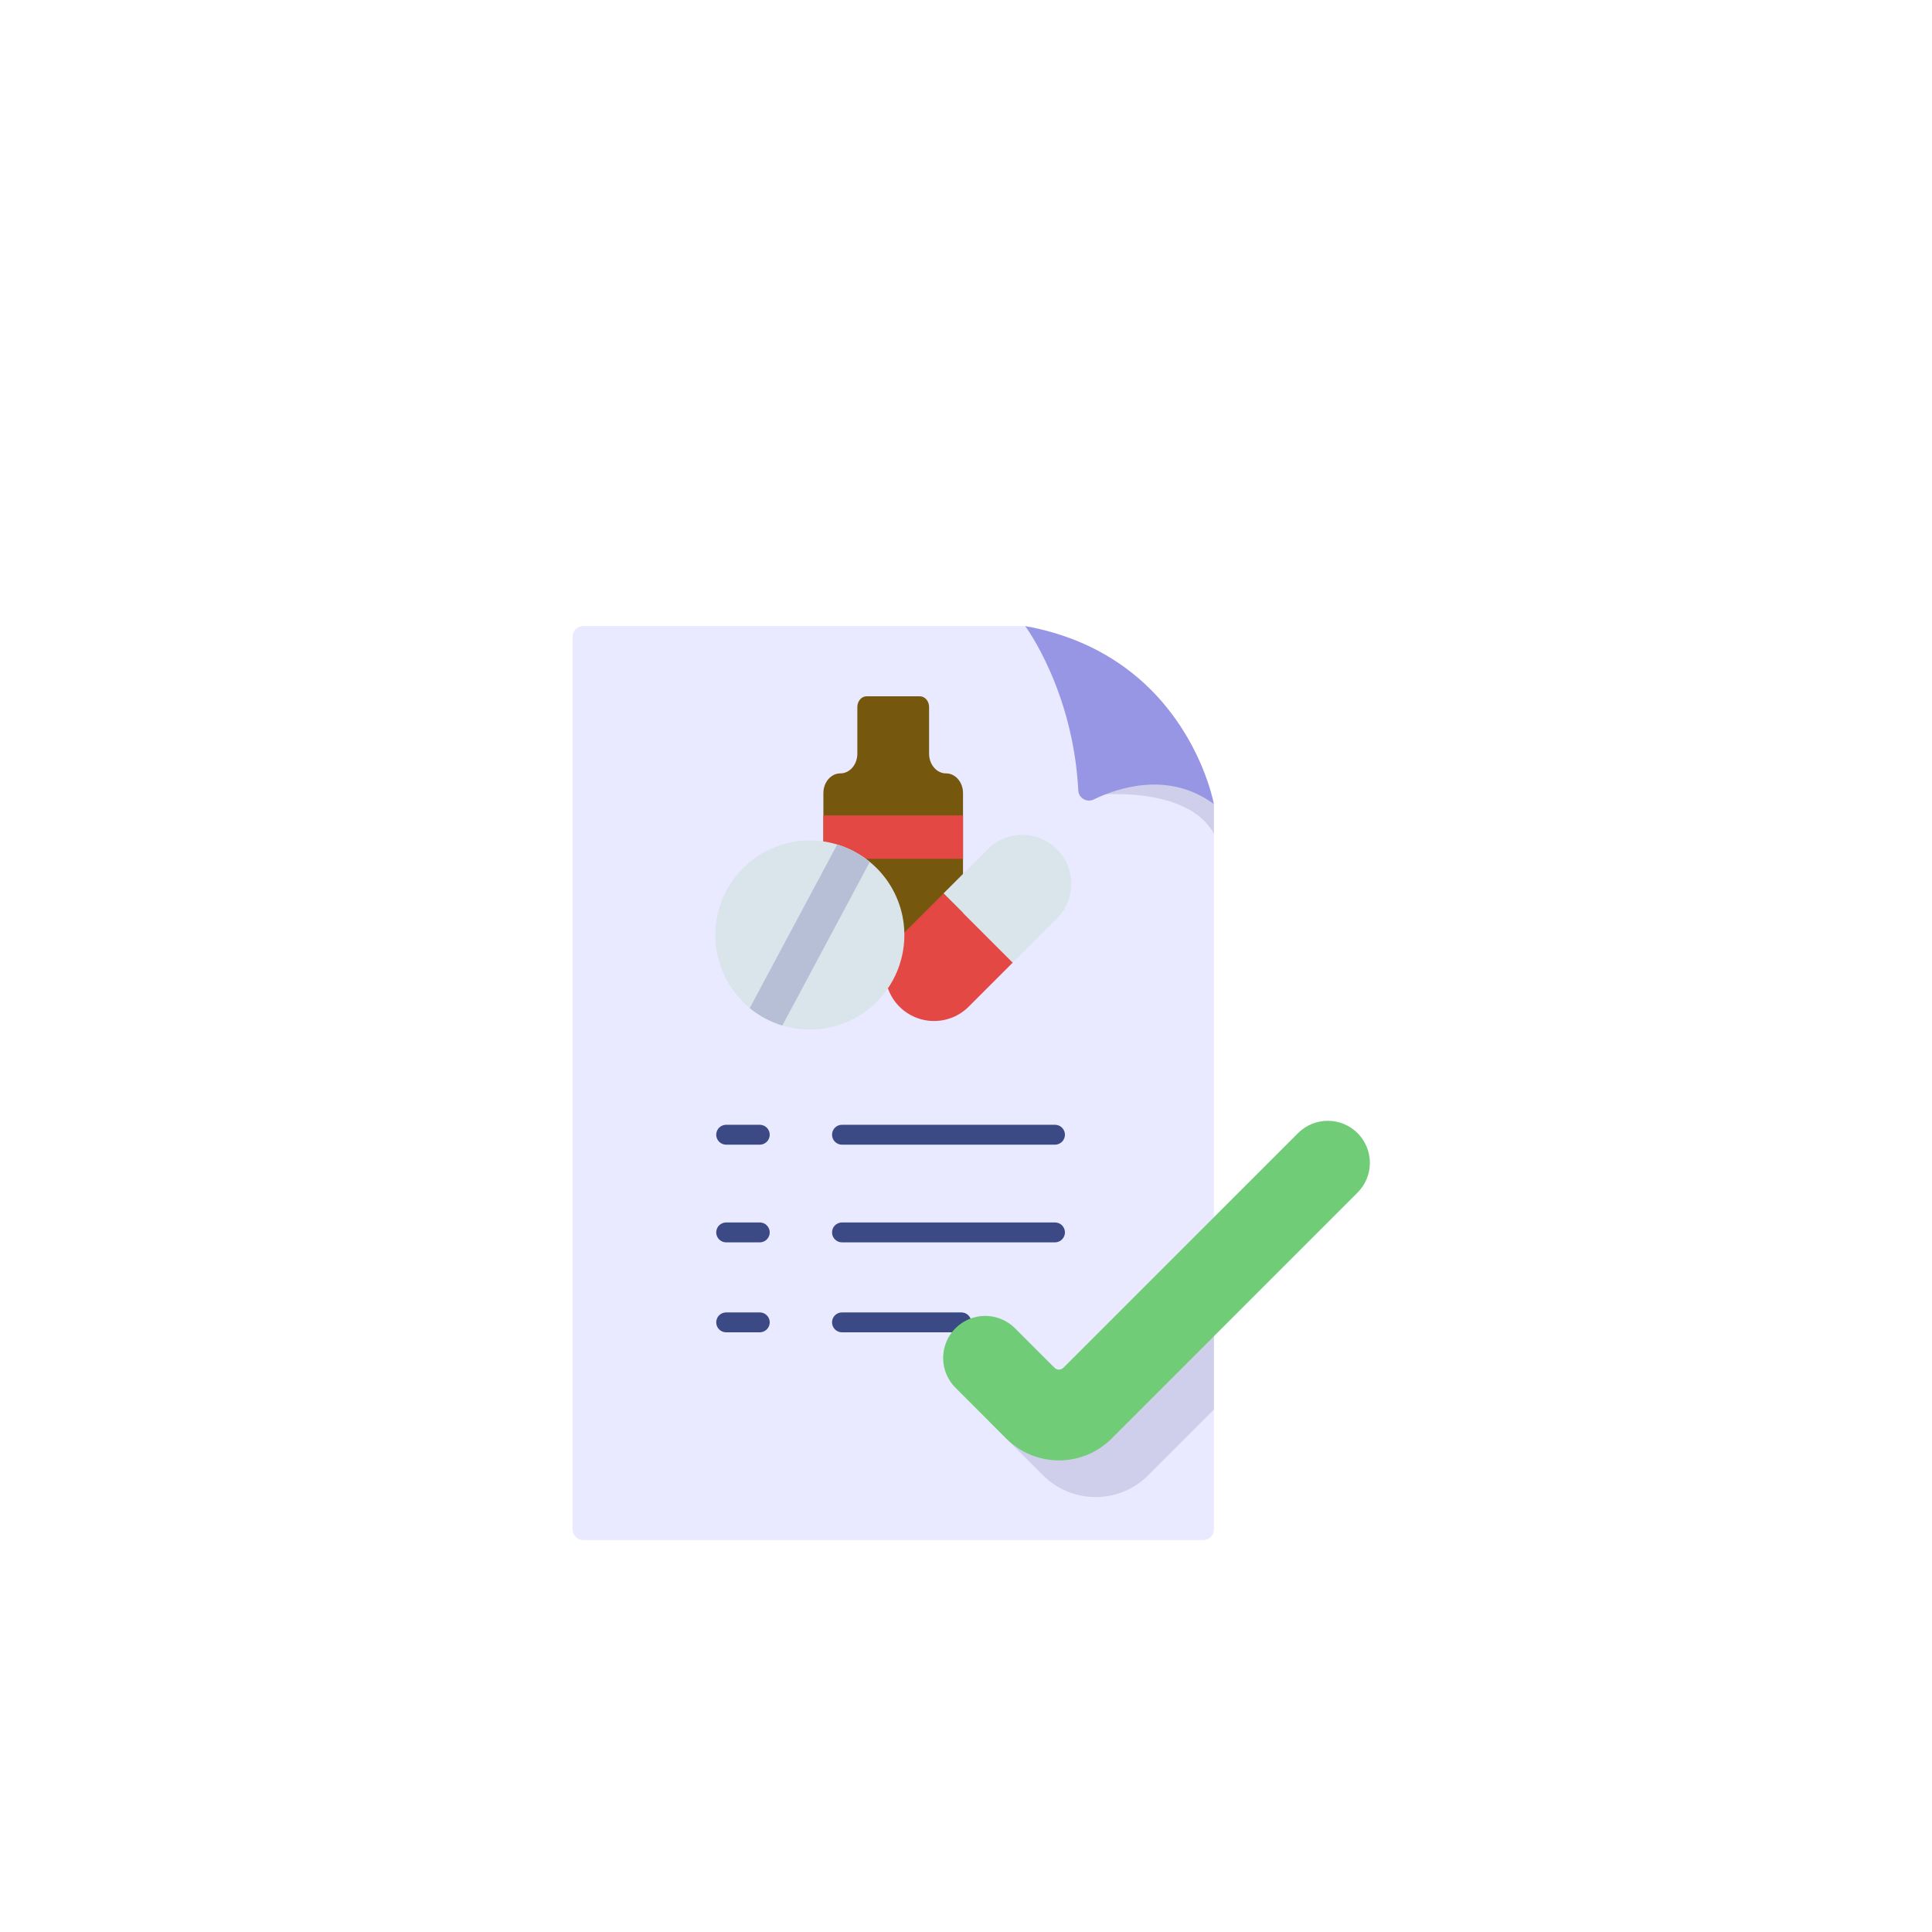 <svg width="66" height="66" viewBox="0 0 66 66" fill="none" xmlns="http://www.w3.org/2000/svg">
<circle cx="33" cy="33" r="33" fill="white"/>
<g filter="url(#filter0_d_1084_73837)">
<path d="M41.468 23.467V48.245C41.468 48.342 41.429 48.436 41.36 48.505C41.291 48.573 41.198 48.612 41.101 48.612H19.926C19.878 48.612 19.83 48.603 19.786 48.584C19.741 48.566 19.701 48.539 19.667 48.505C19.633 48.47 19.606 48.43 19.587 48.385C19.569 48.341 19.559 48.293 19.56 48.245V17.755C19.559 17.707 19.569 17.659 19.587 17.615C19.606 17.57 19.633 17.53 19.667 17.495C19.701 17.461 19.741 17.434 19.786 17.416C19.83 17.397 19.878 17.388 19.926 17.388H35.023L37.915 19.618L39.77 21.628L41.468 23.467Z" fill="#E9E9FF"/>
<path d="M31.739 21.747V20.153C31.739 19.951 31.597 19.786 31.422 19.786H29.605C29.43 19.786 29.288 19.951 29.288 20.153V21.747C29.288 22.119 29.029 22.42 28.708 22.42C28.388 22.42 28.128 22.721 28.128 23.093V29.374H32.898V23.093C32.898 22.721 32.639 22.42 32.319 22.42C31.998 22.42 31.739 22.119 31.739 21.747Z" fill="#75580E"/>
<path d="M28.128 23.855H32.898V25.338H28.128V23.855ZM32.234 26.519L34.598 28.883L33.091 30.39C32.936 30.545 32.752 30.668 32.549 30.752C32.346 30.836 32.129 30.879 31.909 30.879C31.689 30.879 31.472 30.836 31.269 30.752C31.067 30.668 30.882 30.545 30.727 30.39C30.572 30.235 30.449 30.05 30.365 29.848C30.281 29.645 30.238 29.427 30.238 29.208C30.238 28.988 30.281 28.771 30.365 28.568C30.449 28.365 30.572 28.181 30.727 28.026L32.234 26.519Z" fill="#E34844"/>
<path d="M36.105 25.011C36.26 25.166 36.384 25.35 36.468 25.553C36.552 25.756 36.595 25.973 36.595 26.193C36.595 26.412 36.552 26.63 36.468 26.833C36.384 27.035 36.261 27.22 36.105 27.375L34.598 28.882L32.234 26.518L33.742 25.011C34.055 24.698 34.48 24.521 34.923 24.521C35.367 24.521 35.792 24.698 36.105 25.011L36.105 25.011ZM30.513 29.465C30.198 30.052 29.71 30.527 29.116 30.826C28.521 31.124 27.849 31.232 27.191 31.134C26.532 31.036 25.921 30.737 25.439 30.278C24.957 29.819 24.629 29.222 24.499 28.569C24.37 27.916 24.445 27.239 24.715 26.631C24.985 26.023 25.436 25.513 26.007 25.171C26.577 24.829 27.24 24.671 27.904 24.72C28.567 24.769 29.2 25.022 29.714 25.444C30.292 25.918 30.687 26.578 30.833 27.312C30.978 28.045 30.865 28.806 30.513 29.465Z" fill="#DAE4EB"/>
<path d="M29.714 25.444L26.726 31.034C26.319 30.911 25.941 30.708 25.612 30.439L28.601 24.849C29.008 24.972 29.386 25.175 29.714 25.444V25.444Z" fill="#B6BFD6"/>
<path d="M36.039 35.104H28.764C28.673 35.104 28.587 35.068 28.523 35.004C28.459 34.941 28.424 34.854 28.424 34.764C28.424 34.674 28.459 34.587 28.523 34.523C28.587 34.46 28.673 34.424 28.764 34.424H36.039C36.13 34.424 36.216 34.46 36.28 34.523C36.344 34.587 36.38 34.674 36.38 34.764C36.38 34.854 36.344 34.941 36.28 35.004C36.216 35.068 36.13 35.104 36.039 35.104ZM25.955 35.104H24.807C24.717 35.104 24.63 35.068 24.566 35.004C24.503 34.941 24.467 34.854 24.467 34.764C24.467 34.674 24.503 34.587 24.566 34.523C24.63 34.46 24.717 34.424 24.807 34.424H25.955C26.045 34.424 26.132 34.46 26.195 34.523C26.259 34.587 26.295 34.674 26.295 34.764C26.295 34.854 26.259 34.941 26.195 35.004C26.132 35.068 26.045 35.104 25.955 35.104ZM32.841 41.514H28.764C28.673 41.514 28.587 41.478 28.523 41.414C28.459 41.35 28.424 41.264 28.424 41.173C28.424 41.083 28.459 40.997 28.523 40.933C28.587 40.869 28.673 40.834 28.764 40.834H32.841C32.931 40.834 33.018 40.869 33.081 40.933C33.145 40.997 33.181 41.083 33.181 41.173C33.181 41.264 33.145 41.35 33.081 41.414C33.018 41.478 32.931 41.514 32.841 41.514H32.841ZM25.955 41.514H24.807C24.717 41.514 24.63 41.478 24.566 41.414C24.503 41.35 24.467 41.264 24.467 41.173C24.467 41.083 24.503 40.997 24.566 40.933C24.63 40.869 24.717 40.834 24.807 40.834H25.955C26.045 40.834 26.132 40.869 26.195 40.933C26.259 40.997 26.295 41.083 26.295 41.173C26.295 41.264 26.259 41.35 26.195 41.414C26.132 41.478 26.045 41.514 25.955 41.514ZM36.039 38.441H28.764C28.673 38.441 28.587 38.405 28.523 38.341C28.459 38.277 28.424 38.191 28.424 38.101C28.424 38.011 28.459 37.924 28.523 37.86C28.587 37.797 28.673 37.761 28.764 37.761H36.039C36.13 37.761 36.216 37.797 36.28 37.86C36.344 37.924 36.38 38.011 36.38 38.101C36.38 38.191 36.344 38.277 36.28 38.341C36.216 38.405 36.13 38.441 36.039 38.441ZM25.955 38.441H24.807C24.717 38.441 24.63 38.405 24.566 38.341C24.503 38.277 24.467 38.191 24.467 38.101C24.467 38.011 24.503 37.924 24.566 37.86C24.63 37.797 24.717 37.761 24.807 37.761H25.955C26.045 37.761 26.132 37.797 26.195 37.86C26.259 37.924 26.295 38.011 26.295 38.101C26.295 38.191 26.259 38.277 26.195 38.341C26.132 38.405 26.045 38.441 25.955 38.441Z" fill="#3B4985"/>
<path d="M41.468 40.091V44.156L39.226 46.398C38.99 46.634 38.71 46.821 38.401 46.949C38.093 47.077 37.762 47.142 37.428 47.142C37.094 47.142 36.764 47.077 36.455 46.949C36.147 46.821 35.867 46.634 35.631 46.398L33.893 44.66C33.759 44.526 33.653 44.368 33.581 44.194C33.509 44.019 33.472 43.832 33.472 43.644C33.472 43.455 33.509 43.268 33.581 43.094C33.653 42.919 33.759 42.761 33.893 42.627C34.026 42.494 34.184 42.388 34.359 42.316C34.533 42.244 34.72 42.206 34.909 42.206C35.098 42.206 35.285 42.244 35.459 42.316C35.633 42.388 35.792 42.494 35.925 42.627L37.277 43.979C37.297 43.999 37.32 44.015 37.346 44.026C37.372 44.036 37.4 44.042 37.428 44.042C37.456 44.042 37.484 44.036 37.51 44.026C37.536 44.015 37.56 43.999 37.58 43.979L41.468 40.091Z" fill="#CFCFEB"/>
<path d="M44.343 34.709L36.326 42.726C36.306 42.746 36.282 42.762 36.257 42.772C36.231 42.783 36.203 42.789 36.175 42.789C36.147 42.789 36.119 42.783 36.093 42.772C36.067 42.762 36.044 42.746 36.024 42.726L34.672 41.374C34.403 41.105 34.037 40.953 33.656 40.953C33.275 40.953 32.909 41.105 32.64 41.374C32.37 41.644 32.219 42.009 32.219 42.391C32.219 42.772 32.37 43.137 32.64 43.407L34.377 45.145C34.613 45.381 34.894 45.568 35.202 45.696C35.51 45.824 35.841 45.889 36.175 45.889C36.509 45.889 36.839 45.824 37.148 45.696C37.456 45.568 37.736 45.381 37.973 45.145L46.376 36.741C46.645 36.472 46.797 36.106 46.797 35.725C46.797 35.344 46.645 34.978 46.376 34.709C46.106 34.439 45.741 34.288 45.359 34.288C44.978 34.288 44.613 34.439 44.343 34.709Z" fill="#71CC77"/>
<path d="M41.467 23.467V24.481C40.594 22.861 37.6 23.145 37.6 23.145L39.77 21.628L41.467 23.467Z" fill="#CFCFEB"/>
<path d="M35.023 17.388C35.023 17.388 36.66 19.581 36.836 23.003C36.839 23.063 36.857 23.122 36.888 23.173C36.92 23.225 36.963 23.268 37.015 23.298C37.067 23.329 37.126 23.346 37.186 23.348C37.246 23.351 37.306 23.338 37.361 23.312C38.196 22.907 39.919 22.332 41.468 23.467C41.468 23.467 40.56 18.384 35.023 17.388Z" fill="#9696E5"/>
</g>
<defs>
<filter id="filter0_d_1084_73837" x="4" y="8" width="58" height="58" filterUnits="userSpaceOnUse" color-interpolation-filters="sRGB">
<feFlood flood-opacity="0" result="BackgroundImageFix"/>
<feColorMatrix in="SourceAlpha" type="matrix" values="0 0 0 0 0 0 0 0 0 0 0 0 0 0 0 0 0 0 127 0" result="hardAlpha"/>
<feOffset dy="4"/>
<feGaussianBlur stdDeviation="6"/>
<feColorMatrix type="matrix" values="0 0 0 0 0 0 0 0 0 0 0 0 0 0 0 0 0 0 0.2 0"/>
<feBlend mode="normal" in2="BackgroundImageFix" result="effect1_dropShadow_1084_73837"/>
<feBlend mode="normal" in="SourceGraphic" in2="effect1_dropShadow_1084_73837" result="shape"/>
</filter>
</defs>
</svg>
